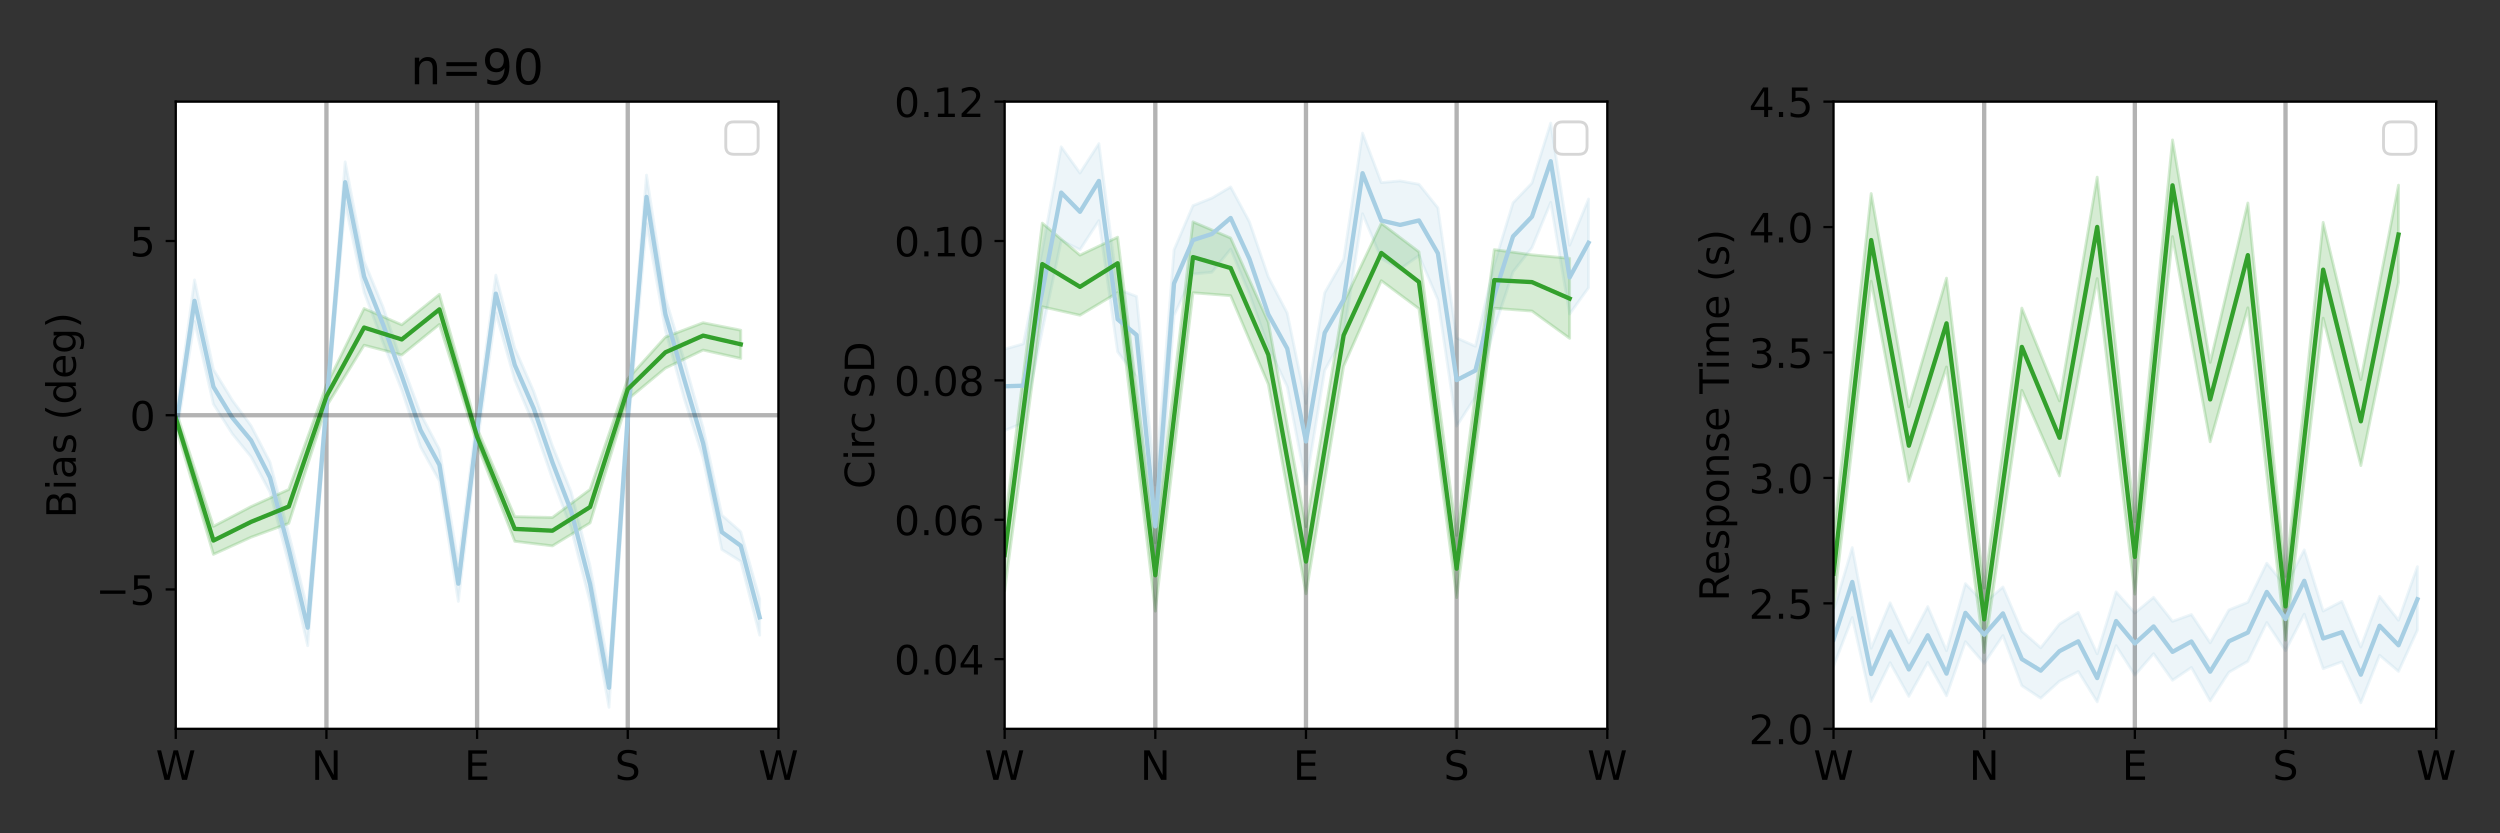 <?xml version="1.0" encoding="utf-8" standalone="no"?>
<!DOCTYPE svg PUBLIC "-//W3C//DTD SVG 1.1//EN"
  "http://www.w3.org/Graphics/SVG/1.1/DTD/svg11.dtd">
<!-- Created with matplotlib (https://matplotlib.org/) -->
<svg height="288pt" version="1.1" viewBox="0 0 864 288" width="864pt" xmlns="http://www.w3.org/2000/svg" xmlns:xlink="http://www.w3.org/1999/xlink">
 <rect x="0" y="0" width="864" height="288" fill="#333333" stroke="none"/>
 <defs>
  <style type="text/css">*{stroke-linecap:butt;stroke-linejoin:round;}</style>
 </defs>
 <g id="figure_1">
  <g id="patch_1">
   <path d="M 0 288 
L 864 288 
L 864 0 
L 0 0 
z
" style="fill:none;"/>
  </g>
  <g id="axes_1">
   <g id="patch_2">
    <path d="M 60.745 251.88 
L 269.022 251.88 
L 269.022 35.12 
L 60.745 35.12 
z
" style="fill:#ffffff;"/>
   </g>
   <g id="PolyCollection_1">
    <defs>
     <path d="M 60.745 -143.484 
L 60.745 -136.13 
L 67.225 -176.888 
L 73.762 -148.343 
L 80.3 -138.04 
L 86.78 -130.117 
L 93.317 -117.848 
L 99.797 -93.13 
L 106.335 -64.831 
L 112.814 -144.459 
L 119.294 -217.596 
L 125.832 -187.005 
L 132.369 -169.639 
L 138.849 -153.167 
L 145.329 -133.56 
L 151.866 -121.747 
L 158.404 -80.16 
L 164.884 -134.264 
L 171.363 -179.828 
L 177.901 -156.592 
L 184.439 -141.289 
L 190.918 -122.492 
L 197.398 -105.372 
L 203.936 -79.85 
L 210.473 -43.555 
L 216.953 -138.629 
L 223.433 -210.698 
L 229.97 -173.782 
L 236.45 -150.308 
L 242.988 -129.642 
L 249.468 -98.074 
L 256.005 -93.977 
L 262.543 -68.491 
L 262.543 -80.965 
L 262.543 -80.965 
L 256.005 -104.22 
L 249.468 -109.975 
L 242.988 -140.183 
L 236.45 -163.445 
L 229.97 -185.052 
L 223.433 -227.48 
L 216.953 -148.509 
L 210.473 -56.692 
L 203.936 -92.39 
L 197.398 -117.996 
L 190.918 -133.978 
L 184.439 -152.775 
L 177.901 -167.726 
L 171.363 -192.924 
L 164.884 -144.122 
L 158.404 -93.116 
L 151.866 -132.654 
L 145.329 -145.088 
L 138.849 -162.677 
L 132.369 -181.938 
L 125.832 -197.756 
L 119.294 -232.045 
L 112.814 -150.904 
L 106.335 -77.352 
L 99.797 -103.585 
L 93.317 -128.257 
L 86.78 -140.845 
L 80.3 -149.664 
L 73.762 -160.341 
L 67.225 -191.259 
L 60.745 -143.484 
z
" id="m3b70062674" style="stroke:#a6cee3;stroke-opacity:0.2;"/>
    </defs>
    <g clip-path="url(#pc6b7d9bf88)">
     <use style="fill:#a6cee3;fill-opacity:0.2;stroke:#a6cee3;stroke-opacity:0.2;" x="0" xlink:href="#m3b70062674" y="288"/>
    </g>
   </g>
   <g id="PolyCollection_2">
    <defs>
     <path d="M 60.745 -146.201 
L 60.745 -140.635 
L 73.762 -96.416 
L 86.78 -102.343 
L 99.797 -107.123 
L 112.814 -147.532 
L 125.832 -168.695 
L 138.849 -165.306 
L 151.866 -175.875 
L 164.884 -134.391 
L 177.901 -100.922 
L 190.918 -99.34 
L 203.936 -107.278 
L 216.953 -149.954 
L 229.97 -160.774 
L 242.988 -167.021 
L 256.005 -164.12 
L 256.005 -173.881 
L 256.005 -173.881 
L 242.988 -176.473 
L 229.97 -171.517 
L 216.953 -157.073 
L 203.936 -118.858 
L 190.918 -109.16 
L 177.901 -109.448 
L 164.884 -139.968 
L 151.866 -186.264 
L 138.849 -175.76 
L 125.832 -181.375 
L 112.814 -154.87 
L 99.797 -118.848 
L 86.78 -112.938 
L 73.762 -106.1 
L 60.745 -146.201 
z
" id="mdc001e0577" style="stroke:#33a02c;stroke-opacity:0.2;"/>
    </defs>
    <g clip-path="url(#pc6b7d9bf88)">
     <use style="fill:#33a02c;fill-opacity:0.2;stroke:#33a02c;stroke-opacity:0.2;" x="0" xlink:href="#mdc001e0577" y="288"/>
    </g>
   </g>
   <g id="matplotlib.axis_1">
    <g id="xtick_1">
     <g id="line2d_1">
      <defs>
       <path d="M 0 0 
L 0 3.5 
" id="m1fbebe0f69" style="stroke:#000000;stroke-width:0.8;"/>
      </defs>
      <g>
       <use style="stroke:#000000;stroke-width:0.8;" x="60.745" xlink:href="#m1fbebe0f69" y="251.88"/>
      </g>
     </g>
     <g id="text_1">
      <!-- W -->
      <g transform="translate(53.824 269.518)scale(0.14 -0.14)">
       <defs>
        <path d="M 3.328 72.906 
L 13.281 72.906 
L 28.609 11.281 
L 43.891 72.906 
L 54.984 72.906 
L 70.312 11.281 
L 85.594 72.906 
L 95.609 72.906 
L 77.297 0 
L 64.891 0 
L 49.516 63.281 
L 33.984 0 
L 21.578 0 
z
" id="DejaVuSans-87"/>
       </defs>
       <use xlink:href="#DejaVuSans-87"/>
      </g>
     </g>
    </g>
    <g id="xtick_2">
     <g id="line2d_2">
      <g>
       <use style="stroke:#000000;stroke-width:0.8;" x="112.814" xlink:href="#m1fbebe0f69" y="251.88"/>
      </g>
     </g>
     <g id="text_2">
      <!-- N -->
      <g transform="translate(107.578 269.518)scale(0.14 -0.14)">
       <defs>
        <path d="M 9.812 72.906 
L 23.094 72.906 
L 55.422 11.922 
L 55.422 72.906 
L 64.984 72.906 
L 64.984 0 
L 51.703 0 
L 19.391 60.984 
L 19.391 0 
L 9.812 0 
z
" id="DejaVuSans-78"/>
       </defs>
       <use xlink:href="#DejaVuSans-78"/>
      </g>
     </g>
    </g>
    <g id="xtick_3">
     <g id="line2d_3">
      <g>
       <use style="stroke:#000000;stroke-width:0.8;" x="164.884" xlink:href="#m1fbebe0f69" y="251.88"/>
      </g>
     </g>
     <g id="text_3">
      <!-- E -->
      <g transform="translate(160.461 269.518)scale(0.14 -0.14)">
       <defs>
        <path d="M 9.812 72.906 
L 55.906 72.906 
L 55.906 64.594 
L 19.672 64.594 
L 19.672 43.016 
L 54.391 43.016 
L 54.391 34.719 
L 19.672 34.719 
L 19.672 8.297 
L 56.781 8.297 
L 56.781 0 
L 9.812 0 
z
" id="DejaVuSans-69"/>
       </defs>
       <use xlink:href="#DejaVuSans-69"/>
      </g>
     </g>
    </g>
    <g id="xtick_4">
     <g id="line2d_4">
      <g>
       <use style="stroke:#000000;stroke-width:0.8;" x="216.953" xlink:href="#m1fbebe0f69" y="251.88"/>
      </g>
     </g>
     <g id="text_4">
      <!-- S -->
      <g transform="translate(212.509 269.518)scale(0.14 -0.14)">
       <defs>
        <path d="M 53.516 70.516 
L 53.516 60.891 
Q 47.906 63.578 42.922 64.891 
Q 37.938 66.219 33.297 66.219 
Q 25.25 66.219 20.875 63.094 
Q 16.5 59.969 16.5 54.203 
Q 16.5 49.359 19.406 46.891 
Q 22.312 44.438 30.422 42.922 
L 36.375 41.703 
Q 47.406 39.594 52.656 34.297 
Q 57.906 29 57.906 20.125 
Q 57.906 9.516 50.797 4.047 
Q 43.703 -1.422 29.984 -1.422 
Q 24.812 -1.422 18.969 -0.25 
Q 13.141 0.922 6.891 3.219 
L 6.891 13.375 
Q 12.891 10.016 18.656 8.297 
Q 24.422 6.594 29.984 6.594 
Q 38.422 6.594 43.016 9.906 
Q 47.609 13.234 47.609 19.391 
Q 47.609 24.75 44.312 27.781 
Q 41.016 30.812 33.5 32.328 
L 27.484 33.5 
Q 16.453 35.688 11.516 40.375 
Q 6.594 45.062 6.594 53.422 
Q 6.594 63.094 13.406 68.656 
Q 20.219 74.219 32.172 74.219 
Q 37.312 74.219 42.625 73.281 
Q 47.953 72.359 53.516 70.516 
z
" id="DejaVuSans-83"/>
       </defs>
       <use xlink:href="#DejaVuSans-83"/>
      </g>
     </g>
    </g>
    <g id="xtick_5">
     <g id="line2d_5">
      <g>
       <use style="stroke:#000000;stroke-width:0.8;" x="269.022" xlink:href="#m1fbebe0f69" y="251.88"/>
      </g>
     </g>
     <g id="text_5">
      <!-- W -->
      <g transform="translate(262.101 269.518)scale(0.14 -0.14)">
       <use xlink:href="#DejaVuSans-87"/>
      </g>
     </g>
    </g>
   </g>
   <g id="matplotlib.axis_2">
    <g id="ytick_1">
     <g id="line2d_6">
      <defs>
       <path d="M 0 0 
L -3.5 0 
" id="mf4f71042ec" style="stroke:#000000;stroke-width:0.8;"/>
      </defs>
      <g>
       <use style="stroke:#000000;stroke-width:0.8;" x="60.745" xlink:href="#mf4f71042ec" y="203.711"/>
      </g>
     </g>
     <g id="text_6">
      <!-- −5 -->
      <g transform="translate(33.106 209.03)scale(0.14 -0.14)">
       <defs>
        <path d="M 10.594 35.5 
L 73.188 35.5 
L 73.188 27.203 
L 10.594 27.203 
z
" id="DejaVuSans-8722"/>
        <path d="M 10.797 72.906 
L 49.516 72.906 
L 49.516 64.594 
L 19.828 64.594 
L 19.828 46.734 
Q 21.969 47.469 24.109 47.828 
Q 26.266 48.188 28.422 48.188 
Q 40.625 48.188 47.75 41.5 
Q 54.891 34.812 54.891 23.391 
Q 54.891 11.625 47.562 5.094 
Q 40.234 -1.422 26.906 -1.422 
Q 22.312 -1.422 17.547 -0.641 
Q 12.797 0.141 7.719 1.703 
L 7.719 11.625 
Q 12.109 9.234 16.797 8.062 
Q 21.484 6.891 26.703 6.891 
Q 35.156 6.891 40.078 11.328 
Q 45.016 15.766 45.016 23.391 
Q 45.016 31 40.078 35.438 
Q 35.156 39.891 26.703 39.891 
Q 22.75 39.891 18.812 39.016 
Q 14.891 38.141 10.797 36.281 
z
" id="DejaVuSans-53"/>
       </defs>
       <use xlink:href="#DejaVuSans-8722"/>
       <use x="83.789" xlink:href="#DejaVuSans-53"/>
      </g>
     </g>
    </g>
    <g id="ytick_2">
     <g id="line2d_7">
      <g>
       <use style="stroke:#000000;stroke-width:0.8;" x="60.745" xlink:href="#mf4f71042ec" y="143.5"/>
      </g>
     </g>
     <g id="text_7">
      <!-- 0 -->
      <g transform="translate(44.837 148.819)scale(0.14 -0.14)">
       <defs>
        <path d="M 31.781 66.406 
Q 24.172 66.406 20.328 58.906 
Q 16.5 51.422 16.5 36.375 
Q 16.5 21.391 20.328 13.891 
Q 24.172 6.391 31.781 6.391 
Q 39.453 6.391 43.281 13.891 
Q 47.125 21.391 47.125 36.375 
Q 47.125 51.422 43.281 58.906 
Q 39.453 66.406 31.781 66.406 
z
M 31.781 74.219 
Q 44.047 74.219 50.516 64.516 
Q 56.984 54.828 56.984 36.375 
Q 56.984 17.969 50.516 8.266 
Q 44.047 -1.422 31.781 -1.422 
Q 19.531 -1.422 13.062 8.266 
Q 6.594 17.969 6.594 36.375 
Q 6.594 54.828 13.062 64.516 
Q 19.531 74.219 31.781 74.219 
z
" id="DejaVuSans-48"/>
       </defs>
       <use xlink:href="#DejaVuSans-48"/>
      </g>
     </g>
    </g>
    <g id="ytick_3">
     <g id="line2d_8">
      <g>
       <use style="stroke:#000000;stroke-width:0.8;" x="60.745" xlink:href="#mf4f71042ec" y="83.289"/>
      </g>
     </g>
     <g id="text_8">
      <!-- 5 -->
      <g transform="translate(44.837 88.608)scale(0.14 -0.14)">
       <use xlink:href="#DejaVuSans-53"/>
      </g>
     </g>
    </g>
    <g id="text_9">
     <!-- Bias (deg) -->
     <g transform="translate(26.194 179.065)rotate(-90)scale(0.14 -0.14)">
      <defs>
       <path d="M 19.672 34.812 
L 19.672 8.109 
L 35.5 8.109 
Q 43.453 8.109 47.281 11.406 
Q 51.125 14.703 51.125 21.484 
Q 51.125 28.328 47.281 31.562 
Q 43.453 34.812 35.5 34.812 
z
M 19.672 64.797 
L 19.672 42.828 
L 34.281 42.828 
Q 41.5 42.828 45.031 45.531 
Q 48.578 48.25 48.578 53.812 
Q 48.578 59.328 45.031 62.062 
Q 41.5 64.797 34.281 64.797 
z
M 9.812 72.906 
L 35.016 72.906 
Q 46.297 72.906 52.391 68.219 
Q 58.5 63.531 58.5 54.891 
Q 58.5 48.188 55.375 44.234 
Q 52.25 40.281 46.188 39.312 
Q 53.469 37.75 57.5 32.781 
Q 61.531 27.828 61.531 20.406 
Q 61.531 10.641 54.891 5.312 
Q 48.25 0 35.984 0 
L 9.812 0 
z
" id="DejaVuSans-66"/>
       <path d="M 9.422 54.688 
L 18.406 54.688 
L 18.406 0 
L 9.422 0 
z
M 9.422 75.984 
L 18.406 75.984 
L 18.406 64.594 
L 9.422 64.594 
z
" id="DejaVuSans-105"/>
       <path d="M 34.281 27.484 
Q 23.391 27.484 19.188 25 
Q 14.984 22.516 14.984 16.5 
Q 14.984 11.719 18.141 8.906 
Q 21.297 6.109 26.703 6.109 
Q 34.188 6.109 38.703 11.406 
Q 43.219 16.703 43.219 25.484 
L 43.219 27.484 
z
M 52.203 31.203 
L 52.203 0 
L 43.219 0 
L 43.219 8.297 
Q 40.141 3.328 35.547 0.953 
Q 30.953 -1.422 24.312 -1.422 
Q 15.922 -1.422 10.953 3.297 
Q 6 8.016 6 15.922 
Q 6 25.141 12.172 29.828 
Q 18.359 34.516 30.609 34.516 
L 43.219 34.516 
L 43.219 35.406 
Q 43.219 41.609 39.141 45 
Q 35.062 48.391 27.688 48.391 
Q 23 48.391 18.547 47.266 
Q 14.109 46.141 10.016 43.891 
L 10.016 52.203 
Q 14.938 54.109 19.578 55.047 
Q 24.219 56 28.609 56 
Q 40.484 56 46.344 49.844 
Q 52.203 43.703 52.203 31.203 
z
" id="DejaVuSans-97"/>
       <path d="M 44.281 53.078 
L 44.281 44.578 
Q 40.484 46.531 36.375 47.5 
Q 32.281 48.484 27.875 48.484 
Q 21.188 48.484 17.844 46.438 
Q 14.5 44.391 14.5 40.281 
Q 14.5 37.156 16.891 35.375 
Q 19.281 33.594 26.516 31.984 
L 29.594 31.297 
Q 39.156 29.25 43.188 25.516 
Q 47.219 21.781 47.219 15.094 
Q 47.219 7.469 41.188 3.016 
Q 35.156 -1.422 24.609 -1.422 
Q 20.219 -1.422 15.453 -0.562 
Q 10.688 0.297 5.422 2 
L 5.422 11.281 
Q 10.406 8.688 15.234 7.391 
Q 20.062 6.109 24.812 6.109 
Q 31.156 6.109 34.562 8.281 
Q 37.984 10.453 37.984 14.406 
Q 37.984 18.062 35.516 20.016 
Q 33.062 21.969 24.703 23.781 
L 21.578 24.516 
Q 13.234 26.266 9.516 29.906 
Q 5.812 33.547 5.812 39.891 
Q 5.812 47.609 11.281 51.797 
Q 16.75 56 26.812 56 
Q 31.781 56 36.172 55.266 
Q 40.578 54.547 44.281 53.078 
z
" id="DejaVuSans-115"/>
       <path id="DejaVuSans-32"/>
       <path d="M 31 75.875 
Q 24.469 64.656 21.281 53.656 
Q 18.109 42.672 18.109 31.391 
Q 18.109 20.125 21.312 9.062 
Q 24.516 -2 31 -13.188 
L 23.188 -13.188 
Q 15.875 -1.703 12.234 9.375 
Q 8.594 20.453 8.594 31.391 
Q 8.594 42.281 12.203 53.312 
Q 15.828 64.359 23.188 75.875 
z
" id="DejaVuSans-40"/>
       <path d="M 45.406 46.391 
L 45.406 75.984 
L 54.391 75.984 
L 54.391 0 
L 45.406 0 
L 45.406 8.203 
Q 42.578 3.328 38.25 0.953 
Q 33.938 -1.422 27.875 -1.422 
Q 17.969 -1.422 11.734 6.484 
Q 5.516 14.406 5.516 27.297 
Q 5.516 40.188 11.734 48.094 
Q 17.969 56 27.875 56 
Q 33.938 56 38.25 53.625 
Q 42.578 51.266 45.406 46.391 
z
M 14.797 27.297 
Q 14.797 17.391 18.875 11.75 
Q 22.953 6.109 30.078 6.109 
Q 37.203 6.109 41.297 11.75 
Q 45.406 17.391 45.406 27.297 
Q 45.406 37.203 41.297 42.844 
Q 37.203 48.484 30.078 48.484 
Q 22.953 48.484 18.875 42.844 
Q 14.797 37.203 14.797 27.297 
z
" id="DejaVuSans-100"/>
       <path d="M 56.203 29.594 
L 56.203 25.203 
L 14.891 25.203 
Q 15.484 15.922 20.484 11.062 
Q 25.484 6.203 34.422 6.203 
Q 39.594 6.203 44.453 7.469 
Q 49.312 8.734 54.109 11.281 
L 54.109 2.781 
Q 49.266 0.734 44.188 -0.344 
Q 39.109 -1.422 33.891 -1.422 
Q 20.797 -1.422 13.156 6.188 
Q 5.516 13.812 5.516 26.812 
Q 5.516 40.234 12.766 48.109 
Q 20.016 56 32.328 56 
Q 43.359 56 49.781 48.891 
Q 56.203 41.797 56.203 29.594 
z
M 47.219 32.234 
Q 47.125 39.594 43.094 43.984 
Q 39.062 48.391 32.422 48.391 
Q 24.906 48.391 20.391 44.141 
Q 15.875 39.891 15.188 32.172 
z
" id="DejaVuSans-101"/>
       <path d="M 45.406 27.984 
Q 45.406 37.75 41.375 43.109 
Q 37.359 48.484 30.078 48.484 
Q 22.859 48.484 18.828 43.109 
Q 14.797 37.75 14.797 27.984 
Q 14.797 18.266 18.828 12.891 
Q 22.859 7.516 30.078 7.516 
Q 37.359 7.516 41.375 12.891 
Q 45.406 18.266 45.406 27.984 
z
M 54.391 6.781 
Q 54.391 -7.172 48.188 -13.984 
Q 42 -20.797 29.203 -20.797 
Q 24.469 -20.797 20.266 -20.094 
Q 16.062 -19.391 12.109 -17.922 
L 12.109 -9.188 
Q 16.062 -11.328 19.922 -12.344 
Q 23.781 -13.375 27.781 -13.375 
Q 36.625 -13.375 41.016 -8.766 
Q 45.406 -4.156 45.406 5.172 
L 45.406 9.625 
Q 42.625 4.781 38.281 2.391 
Q 33.938 0 27.875 0 
Q 17.828 0 11.672 7.656 
Q 5.516 15.328 5.516 27.984 
Q 5.516 40.672 11.672 48.328 
Q 17.828 56 27.875 56 
Q 33.938 56 38.281 53.609 
Q 42.625 51.219 45.406 46.391 
L 45.406 54.688 
L 54.391 54.688 
z
" id="DejaVuSans-103"/>
       <path d="M 8.016 75.875 
L 15.828 75.875 
Q 23.141 64.359 26.781 53.312 
Q 30.422 42.281 30.422 31.391 
Q 30.422 20.453 26.781 9.375 
Q 23.141 -1.703 15.828 -13.188 
L 8.016 -13.188 
Q 14.5 -2 17.703 9.062 
Q 20.906 20.125 20.906 31.391 
Q 20.906 42.672 17.703 53.656 
Q 14.5 64.656 8.016 75.875 
z
" id="DejaVuSans-41"/>
      </defs>
      <use xlink:href="#DejaVuSans-66"/>
      <use x="68.604" xlink:href="#DejaVuSans-105"/>
      <use x="96.387" xlink:href="#DejaVuSans-97"/>
      <use x="157.666" xlink:href="#DejaVuSans-115"/>
      <use x="209.766" xlink:href="#DejaVuSans-32"/>
      <use x="241.553" xlink:href="#DejaVuSans-40"/>
      <use x="280.566" xlink:href="#DejaVuSans-100"/>
      <use x="344.043" xlink:href="#DejaVuSans-101"/>
      <use x="405.566" xlink:href="#DejaVuSans-103"/>
      <use x="469.043" xlink:href="#DejaVuSans-41"/>
     </g>
    </g>
   </g>
   <g id="LineCollection_1">
    <path clip-path="url(#pc6b7d9bf88)" d="M 112.814 251.88 
L 112.814 35.12 
" style="fill:none;stroke:#000000;stroke-opacity:0.3;stroke-width:1.5;"/>
    <path clip-path="url(#pc6b7d9bf88)" d="M 164.884 251.88 
L 164.884 35.12 
" style="fill:none;stroke:#000000;stroke-opacity:0.3;stroke-width:1.5;"/>
    <path clip-path="url(#pc6b7d9bf88)" d="M 216.953 251.88 
L 216.953 35.12 
" style="fill:none;stroke:#000000;stroke-opacity:0.3;stroke-width:1.5;"/>
   </g>
   <g id="line2d_9">
    <path clip-path="url(#pc6b7d9bf88)" d="M 60.745 148.222 
L 67.225 103.981 
L 73.762 133.682 
L 80.3 144.371 
L 86.78 152.209 
L 93.317 165.015 
L 99.797 189.645 
L 106.335 216.918 
L 112.814 140.188 
L 119.294 62.97 
L 125.832 95.588 
L 132.369 112.084 
L 138.849 129.896 
L 145.329 148.614 
L 151.866 160.701 
L 158.404 201.719 
L 164.884 148.849 
L 171.363 101.5 
L 177.901 126.155 
L 184.439 141.124 
L 190.918 159.795 
L 197.398 176.61 
L 203.936 201.882 
L 210.473 237.677 
L 216.953 144.227 
L 223.433 68.051 
L 229.97 108.612 
L 236.45 131.064 
L 242.988 153.163 
L 249.468 183.904 
L 256.005 188.61 
L 262.543 213.346 
" style="fill:none;stroke:#a6cee3;stroke-linecap:square;stroke-width:1.5;"/>
   </g>
   <g id="line2d_10">
    <path clip-path="url(#pc6b7d9bf88)" d="M 60.745 144.479 
L 73.762 186.811 
L 86.78 180.351 
L 99.797 175.052 
L 112.814 136.995 
L 125.832 113.207 
L 138.849 117.308 
L 151.866 106.922 
L 164.884 150.917 
L 177.901 182.793 
L 190.918 183.409 
L 203.936 175.221 
L 216.953 134.514 
L 229.97 121.753 
L 242.988 115.995 
L 256.005 118.991 
" style="fill:none;stroke:#33a02c;stroke-linecap:square;stroke-width:1.5;"/>
   </g>
   <g id="line2d_11"/>
   <g id="line2d_12"/>
   <g id="line2d_13">
    <path clip-path="url(#pc6b7d9bf88)" d="M 60.745 143.5 
L 269.022 143.5 
" style="fill:none;stroke:#000000;stroke-linecap:square;stroke-opacity:0.3;stroke-width:1.5;"/>
   </g>
   <g id="patch_3">
    <path d="M 60.745 251.88 
L 60.745 35.12 
" style="fill:none;stroke:#000000;stroke-linecap:square;stroke-linejoin:miter;stroke-width:0.8;"/>
   </g>
   <g id="patch_4">
    <path d="M 269.022 251.88 
L 269.022 35.12 
" style="fill:none;stroke:#000000;stroke-linecap:square;stroke-linejoin:miter;stroke-width:0.8;"/>
   </g>
   <g id="patch_5">
    <path d="M 60.745 251.88 
L 269.022 251.88 
" style="fill:none;stroke:#000000;stroke-linecap:square;stroke-linejoin:miter;stroke-width:0.8;"/>
   </g>
   <g id="patch_6">
    <path d="M 60.745 35.12 
L 269.022 35.12 
" style="fill:none;stroke:#000000;stroke-linecap:square;stroke-linejoin:miter;stroke-width:0.8;"/>
   </g>
   <g id="text_10">
    <!-- n=90 -->
    <g transform="translate(141.832 29.12)scale(0.168 -0.168)">
     <defs>
      <path d="M 54.891 33.016 
L 54.891 0 
L 45.906 0 
L 45.906 32.719 
Q 45.906 40.484 42.875 44.328 
Q 39.844 48.188 33.797 48.188 
Q 26.516 48.188 22.312 43.547 
Q 18.109 38.922 18.109 30.906 
L 18.109 0 
L 9.078 0 
L 9.078 54.688 
L 18.109 54.688 
L 18.109 46.188 
Q 21.344 51.125 25.703 53.562 
Q 30.078 56 35.797 56 
Q 45.219 56 50.047 50.172 
Q 54.891 44.344 54.891 33.016 
z
" id="DejaVuSans-110"/>
      <path d="M 10.594 45.406 
L 73.188 45.406 
L 73.188 37.203 
L 10.594 37.203 
z
M 10.594 25.484 
L 73.188 25.484 
L 73.188 17.188 
L 10.594 17.188 
z
" id="DejaVuSans-61"/>
      <path d="M 10.984 1.516 
L 10.984 10.5 
Q 14.703 8.734 18.5 7.812 
Q 22.312 6.891 25.984 6.891 
Q 35.75 6.891 40.891 13.453 
Q 46.047 20.016 46.781 33.406 
Q 43.953 29.203 39.594 26.953 
Q 35.25 24.703 29.984 24.703 
Q 19.047 24.703 12.672 31.312 
Q 6.297 37.938 6.297 49.422 
Q 6.297 60.641 12.938 67.422 
Q 19.578 74.219 30.609 74.219 
Q 43.266 74.219 49.922 64.516 
Q 56.594 54.828 56.594 36.375 
Q 56.594 19.141 48.406 8.859 
Q 40.234 -1.422 26.422 -1.422 
Q 22.703 -1.422 18.891 -0.688 
Q 15.094 0.047 10.984 1.516 
z
M 30.609 32.422 
Q 37.25 32.422 41.125 36.953 
Q 45.016 41.5 45.016 49.422 
Q 45.016 57.281 41.125 61.844 
Q 37.25 66.406 30.609 66.406 
Q 23.969 66.406 20.094 61.844 
Q 16.219 57.281 16.219 49.422 
Q 16.219 41.5 20.094 36.953 
Q 23.969 32.422 30.609 32.422 
z
" id="DejaVuSans-57"/>
     </defs>
     <use xlink:href="#DejaVuSans-110"/>
     <use x="63.379" xlink:href="#DejaVuSans-61"/>
     <use x="147.168" xlink:href="#DejaVuSans-57"/>
     <use x="210.791" xlink:href="#DejaVuSans-48"/>
    </g>
   </g>
   <g id="legend_1">
    <g id="patch_7">
     <path d="M 253.623 53.32 
L 259.223 53.32 
Q 262.022 53.32 262.022 50.52 
L 262.022 44.92 
Q 262.022 42.12 259.223 42.12 
L 253.623 42.12 
Q 250.822 42.12 250.822 44.92 
L 250.822 50.52 
Q 250.822 53.32 253.623 53.32 
z
" style="fill:#ffffff;opacity:0.8;stroke:#cccccc;stroke-linejoin:miter;"/>
    </g>
   </g>
  </g>
  <g id="axes_2">
   <g id="patch_8">
    <path d="M 347.205 251.88 
L 555.482 251.88 
L 555.482 35.12 
L 347.205 35.12 
z
" style="fill:#ffffff;"/>
   </g>
   <g id="PolyCollection_3">
    <defs>
     <path d="M 347.205 -167.331 
L 347.205 -139.188 
L 353.685 -141.854 
L 360.222 -173.787 
L 366.76 -204.91 
L 373.24 -201.694 
L 379.777 -211.739 
L 386.257 -166.388 
L 392.795 -157.724 
L 399.274 -91.929 
L 405.754 -178.903 
L 412.292 -193.296 
L 418.829 -193.901 
L 425.309 -201.884 
L 431.789 -186.512 
L 438.326 -168.228 
L 444.864 -154.361 
L 451.344 -120.665 
L 457.823 -159.978 
L 464.361 -172.027 
L 470.899 -214.127 
L 477.378 -198.603 
L 483.858 -194.99 
L 490.396 -199.678 
L 496.933 -184.393 
L 503.413 -140.75 
L 509.893 -150.8 
L 516.43 -174.534 
L 522.91 -194.056 
L 529.448 -202.394 
L 535.928 -218.065 
L 542.465 -179.482 
L 549.003 -188.561 
L 549.003 -219.215 
L 549.003 -219.215 
L 542.465 -203.246 
L 535.928 -245.47 
L 529.448 -224.743 
L 522.91 -217.906 
L 516.43 -196.637 
L 509.893 -168.341 
L 503.413 -171.205 
L 496.933 -216.163 
L 490.396 -224.321 
L 483.858 -225.474 
L 477.378 -224.899 
L 470.899 -241.992 
L 464.361 -198.33 
L 457.823 -186.843 
L 451.344 -148.626 
L 444.864 -179.79 
L 438.326 -192.328 
L 431.789 -211.348 
L 425.309 -223.394 
L 418.829 -219.541 
L 412.292 -216.941 
L 405.754 -201.678 
L 399.274 -120.401 
L 392.795 -185.562 
L 386.257 -188.091 
L 379.777 -238.357 
L 373.24 -228.202 
L 366.76 -237.257 
L 360.222 -201.588 
L 353.685 -169.176 
L 347.205 -167.331 
z
" id="med45083ece" style="stroke:#a6cee3;stroke-opacity:0.2;"/>
    </defs>
    <g clip-path="url(#pbb70ebb130)">
     <use style="fill:#a6cee3;fill-opacity:0.2;stroke:#a6cee3;stroke-opacity:0.2;" x="0" xlink:href="#med45083ece" y="288"/>
    </g>
   </g>
   <g id="PolyCollection_4">
    <defs>
     <path d="M 347.205 -106.616 
L 347.205 -83.769 
L 360.222 -181.981 
L 373.24 -179.05 
L 386.257 -186.874 
L 399.274 -76.793 
L 412.292 -186.823 
L 425.309 -185.806 
L 438.326 -155.192 
L 451.344 -82.791 
L 464.361 -161.428 
L 477.378 -190.987 
L 490.396 -181.295 
L 503.413 -81.468 
L 516.43 -181.476 
L 529.448 -180.5 
L 542.465 -171.083 
L 542.465 -198.711 
L 542.465 -198.711 
L 529.448 -199.937 
L 516.43 -201.729 
L 503.413 -102.979 
L 490.396 -200.951 
L 477.378 -210.815 
L 464.361 -183.416 
L 451.344 -105.979 
L 438.326 -176.682 
L 425.309 -205.75 
L 412.292 -211.33 
L 399.274 -100.43 
L 386.257 -206.036 
L 373.24 -199.835 
L 360.222 -210.874 
L 347.205 -106.616 
z
" id="m65d6207870" style="stroke:#33a02c;stroke-opacity:0.2;"/>
    </defs>
    <g clip-path="url(#pbb70ebb130)">
     <use style="fill:#33a02c;fill-opacity:0.2;stroke:#33a02c;stroke-opacity:0.2;" x="0" xlink:href="#m65d6207870" y="288"/>
    </g>
   </g>
   <g id="matplotlib.axis_3">
    <g id="xtick_6">
     <g id="line2d_14">
      <g>
       <use style="stroke:#000000;stroke-width:0.8;" x="347.205" xlink:href="#m1fbebe0f69" y="251.88"/>
      </g>
     </g>
     <g id="text_11">
      <!-- W -->
      <g transform="translate(340.284 269.518)scale(0.14 -0.14)">
       <use xlink:href="#DejaVuSans-87"/>
      </g>
     </g>
    </g>
    <g id="xtick_7">
     <g id="line2d_15">
      <g>
       <use style="stroke:#000000;stroke-width:0.8;" x="399.274" xlink:href="#m1fbebe0f69" y="251.88"/>
      </g>
     </g>
     <g id="text_12">
      <!-- N -->
      <g transform="translate(394.038 269.518)scale(0.14 -0.14)">
       <use xlink:href="#DejaVuSans-78"/>
      </g>
     </g>
    </g>
    <g id="xtick_8">
     <g id="line2d_16">
      <g>
       <use style="stroke:#000000;stroke-width:0.8;" x="451.344" xlink:href="#m1fbebe0f69" y="251.88"/>
      </g>
     </g>
     <g id="text_13">
      <!-- E -->
      <g transform="translate(446.921 269.518)scale(0.14 -0.14)">
       <use xlink:href="#DejaVuSans-69"/>
      </g>
     </g>
    </g>
    <g id="xtick_9">
     <g id="line2d_17">
      <g>
       <use style="stroke:#000000;stroke-width:0.8;" x="503.413" xlink:href="#m1fbebe0f69" y="251.88"/>
      </g>
     </g>
     <g id="text_14">
      <!-- S -->
      <g transform="translate(498.969 269.518)scale(0.14 -0.14)">
       <use xlink:href="#DejaVuSans-83"/>
      </g>
     </g>
    </g>
    <g id="xtick_10">
     <g id="line2d_18">
      <g>
       <use style="stroke:#000000;stroke-width:0.8;" x="555.482" xlink:href="#m1fbebe0f69" y="251.88"/>
      </g>
     </g>
     <g id="text_15">
      <!-- W -->
      <g transform="translate(548.561 269.518)scale(0.14 -0.14)">
       <use xlink:href="#DejaVuSans-87"/>
      </g>
     </g>
    </g>
   </g>
   <g id="matplotlib.axis_4">
    <g id="ytick_4">
     <g id="line2d_19">
      <g>
       <use style="stroke:#000000;stroke-width:0.8;" x="347.205" xlink:href="#mf4f71042ec" y="227.796"/>
      </g>
     </g>
     <g id="text_16">
      <!-- 0.04 -->
      <g transform="translate(309.033 233.114)scale(0.14 -0.14)">
       <defs>
        <path d="M 10.688 12.406 
L 21 12.406 
L 21 0 
L 10.688 0 
z
" id="DejaVuSans-46"/>
        <path d="M 37.797 64.312 
L 12.891 25.391 
L 37.797 25.391 
z
M 35.203 72.906 
L 47.609 72.906 
L 47.609 25.391 
L 58.016 25.391 
L 58.016 17.188 
L 47.609 17.188 
L 47.609 0 
L 37.797 0 
L 37.797 17.188 
L 4.891 17.188 
L 4.891 26.703 
z
" id="DejaVuSans-52"/>
       </defs>
       <use xlink:href="#DejaVuSans-48"/>
       <use x="63.623" xlink:href="#DejaVuSans-46"/>
       <use x="95.41" xlink:href="#DejaVuSans-48"/>
       <use x="159.033" xlink:href="#DejaVuSans-52"/>
      </g>
     </g>
    </g>
    <g id="ytick_5">
     <g id="line2d_20">
      <g>
       <use style="stroke:#000000;stroke-width:0.8;" x="347.205" xlink:href="#mf4f71042ec" y="179.627"/>
      </g>
     </g>
     <g id="text_17">
      <!-- 0.06 -->
      <g transform="translate(309.033 184.946)scale(0.14 -0.14)">
       <defs>
        <path d="M 33.016 40.375 
Q 26.375 40.375 22.484 35.828 
Q 18.609 31.297 18.609 23.391 
Q 18.609 15.531 22.484 10.953 
Q 26.375 6.391 33.016 6.391 
Q 39.656 6.391 43.531 10.953 
Q 47.406 15.531 47.406 23.391 
Q 47.406 31.297 43.531 35.828 
Q 39.656 40.375 33.016 40.375 
z
M 52.594 71.297 
L 52.594 62.312 
Q 48.875 64.062 45.094 64.984 
Q 41.312 65.922 37.594 65.922 
Q 27.828 65.922 22.672 59.328 
Q 17.531 52.734 16.797 39.406 
Q 19.672 43.656 24.016 45.922 
Q 28.375 48.188 33.594 48.188 
Q 44.578 48.188 50.953 41.516 
Q 57.328 34.859 57.328 23.391 
Q 57.328 12.156 50.688 5.359 
Q 44.047 -1.422 33.016 -1.422 
Q 20.359 -1.422 13.672 8.266 
Q 6.984 17.969 6.984 36.375 
Q 6.984 53.656 15.188 63.938 
Q 23.391 74.219 37.203 74.219 
Q 40.922 74.219 44.703 73.484 
Q 48.484 72.75 52.594 71.297 
z
" id="DejaVuSans-54"/>
       </defs>
       <use xlink:href="#DejaVuSans-48"/>
       <use x="63.623" xlink:href="#DejaVuSans-46"/>
       <use x="95.41" xlink:href="#DejaVuSans-48"/>
       <use x="159.033" xlink:href="#DejaVuSans-54"/>
      </g>
     </g>
    </g>
    <g id="ytick_6">
     <g id="line2d_21">
      <g>
       <use style="stroke:#000000;stroke-width:0.8;" x="347.205" xlink:href="#mf4f71042ec" y="131.458"/>
      </g>
     </g>
     <g id="text_18">
      <!-- 0.08 -->
      <g transform="translate(309.033 136.777)scale(0.14 -0.14)">
       <defs>
        <path d="M 31.781 34.625 
Q 24.75 34.625 20.719 30.859 
Q 16.703 27.094 16.703 20.516 
Q 16.703 13.922 20.719 10.156 
Q 24.75 6.391 31.781 6.391 
Q 38.812 6.391 42.859 10.172 
Q 46.922 13.969 46.922 20.516 
Q 46.922 27.094 42.891 30.859 
Q 38.875 34.625 31.781 34.625 
z
M 21.922 38.812 
Q 15.578 40.375 12.031 44.719 
Q 8.5 49.078 8.5 55.328 
Q 8.5 64.062 14.719 69.141 
Q 20.953 74.219 31.781 74.219 
Q 42.672 74.219 48.875 69.141 
Q 55.078 64.062 55.078 55.328 
Q 55.078 49.078 51.531 44.719 
Q 48 40.375 41.703 38.812 
Q 48.828 37.156 52.797 32.312 
Q 56.781 27.484 56.781 20.516 
Q 56.781 9.906 50.312 4.234 
Q 43.844 -1.422 31.781 -1.422 
Q 19.734 -1.422 13.25 4.234 
Q 6.781 9.906 6.781 20.516 
Q 6.781 27.484 10.781 32.312 
Q 14.797 37.156 21.922 38.812 
z
M 18.312 54.391 
Q 18.312 48.734 21.844 45.562 
Q 25.391 42.391 31.781 42.391 
Q 38.141 42.391 41.719 45.562 
Q 45.312 48.734 45.312 54.391 
Q 45.312 60.062 41.719 63.234 
Q 38.141 66.406 31.781 66.406 
Q 25.391 66.406 21.844 63.234 
Q 18.312 60.062 18.312 54.391 
z
" id="DejaVuSans-56"/>
       </defs>
       <use xlink:href="#DejaVuSans-48"/>
       <use x="63.623" xlink:href="#DejaVuSans-46"/>
       <use x="95.41" xlink:href="#DejaVuSans-48"/>
       <use x="159.033" xlink:href="#DejaVuSans-56"/>
      </g>
     </g>
    </g>
    <g id="ytick_7">
     <g id="line2d_22">
      <g>
       <use style="stroke:#000000;stroke-width:0.8;" x="347.205" xlink:href="#mf4f71042ec" y="83.289"/>
      </g>
     </g>
     <g id="text_19">
      <!-- 0.10 -->
      <g transform="translate(309.033 88.608)scale(0.14 -0.14)">
       <defs>
        <path d="M 12.406 8.297 
L 28.516 8.297 
L 28.516 63.922 
L 10.984 60.406 
L 10.984 69.391 
L 28.422 72.906 
L 38.281 72.906 
L 38.281 8.297 
L 54.391 8.297 
L 54.391 0 
L 12.406 0 
z
" id="DejaVuSans-49"/>
       </defs>
       <use xlink:href="#DejaVuSans-48"/>
       <use x="63.623" xlink:href="#DejaVuSans-46"/>
       <use x="95.41" xlink:href="#DejaVuSans-49"/>
       <use x="159.033" xlink:href="#DejaVuSans-48"/>
      </g>
     </g>
    </g>
    <g id="ytick_8">
     <g id="line2d_23">
      <g>
       <use style="stroke:#000000;stroke-width:0.8;" x="347.205" xlink:href="#mf4f71042ec" y="35.12"/>
      </g>
     </g>
     <g id="text_20">
      <!-- 0.12 -->
      <g transform="translate(309.033 40.439)scale(0.14 -0.14)">
       <defs>
        <path d="M 19.188 8.297 
L 53.609 8.297 
L 53.609 0 
L 7.328 0 
L 7.328 8.297 
Q 12.938 14.109 22.625 23.891 
Q 32.328 33.688 34.812 36.531 
Q 39.547 41.844 41.422 45.531 
Q 43.312 49.219 43.312 52.781 
Q 43.312 58.594 39.234 62.25 
Q 35.156 65.922 28.609 65.922 
Q 23.969 65.922 18.812 64.312 
Q 13.672 62.703 7.812 59.422 
L 7.812 69.391 
Q 13.766 71.781 18.938 73 
Q 24.125 74.219 28.422 74.219 
Q 39.75 74.219 46.484 68.547 
Q 53.219 62.891 53.219 53.422 
Q 53.219 48.922 51.531 44.891 
Q 49.859 40.875 45.406 35.406 
Q 44.188 33.984 37.641 27.219 
Q 31.109 20.453 19.188 8.297 
z
" id="DejaVuSans-50"/>
       </defs>
       <use xlink:href="#DejaVuSans-48"/>
       <use x="63.623" xlink:href="#DejaVuSans-46"/>
       <use x="95.41" xlink:href="#DejaVuSans-49"/>
       <use x="159.033" xlink:href="#DejaVuSans-50"/>
      </g>
     </g>
    </g>
    <g id="text_21">
     <!-- Circ SD -->
     <g transform="translate(302.122 168.96)rotate(-90)scale(0.14 -0.14)">
      <defs>
       <path d="M 64.406 67.281 
L 64.406 56.891 
Q 59.422 61.531 53.781 63.812 
Q 48.141 66.109 41.797 66.109 
Q 29.297 66.109 22.656 58.469 
Q 16.016 50.828 16.016 36.375 
Q 16.016 21.969 22.656 14.328 
Q 29.297 6.688 41.797 6.688 
Q 48.141 6.688 53.781 8.984 
Q 59.422 11.281 64.406 15.922 
L 64.406 5.609 
Q 59.234 2.094 53.438 0.328 
Q 47.656 -1.422 41.219 -1.422 
Q 24.656 -1.422 15.125 8.703 
Q 5.609 18.844 5.609 36.375 
Q 5.609 53.953 15.125 64.078 
Q 24.656 74.219 41.219 74.219 
Q 47.75 74.219 53.531 72.484 
Q 59.328 70.75 64.406 67.281 
z
" id="DejaVuSans-67"/>
       <path d="M 41.109 46.297 
Q 39.594 47.172 37.812 47.578 
Q 36.031 48 33.891 48 
Q 26.266 48 22.188 43.047 
Q 18.109 38.094 18.109 28.812 
L 18.109 0 
L 9.078 0 
L 9.078 54.688 
L 18.109 54.688 
L 18.109 46.188 
Q 20.953 51.172 25.484 53.578 
Q 30.031 56 36.531 56 
Q 37.453 56 38.578 55.875 
Q 39.703 55.766 41.062 55.516 
z
" id="DejaVuSans-114"/>
       <path d="M 48.781 52.594 
L 48.781 44.188 
Q 44.969 46.297 41.141 47.344 
Q 37.312 48.391 33.406 48.391 
Q 24.656 48.391 19.812 42.844 
Q 14.984 37.312 14.984 27.297 
Q 14.984 17.281 19.812 11.734 
Q 24.656 6.203 33.406 6.203 
Q 37.312 6.203 41.141 7.25 
Q 44.969 8.297 48.781 10.406 
L 48.781 2.094 
Q 45.016 0.344 40.984 -0.531 
Q 36.969 -1.422 32.422 -1.422 
Q 20.062 -1.422 12.781 6.344 
Q 5.516 14.109 5.516 27.297 
Q 5.516 40.672 12.859 48.328 
Q 20.219 56 33.016 56 
Q 37.156 56 41.109 55.141 
Q 45.062 54.297 48.781 52.594 
z
" id="DejaVuSans-99"/>
       <path d="M 19.672 64.797 
L 19.672 8.109 
L 31.594 8.109 
Q 46.688 8.109 53.688 14.938 
Q 60.688 21.781 60.688 36.531 
Q 60.688 51.172 53.688 57.984 
Q 46.688 64.797 31.594 64.797 
z
M 9.812 72.906 
L 30.078 72.906 
Q 51.266 72.906 61.172 64.094 
Q 71.094 55.281 71.094 36.531 
Q 71.094 17.672 61.125 8.828 
Q 51.172 0 30.078 0 
L 9.812 0 
z
" id="DejaVuSans-68"/>
      </defs>
      <use xlink:href="#DejaVuSans-67"/>
      <use x="69.824" xlink:href="#DejaVuSans-105"/>
      <use x="97.607" xlink:href="#DejaVuSans-114"/>
      <use x="136.471" xlink:href="#DejaVuSans-99"/>
      <use x="191.451" xlink:href="#DejaVuSans-32"/>
      <use x="223.238" xlink:href="#DejaVuSans-83"/>
      <use x="286.715" xlink:href="#DejaVuSans-68"/>
     </g>
    </g>
   </g>
   <g id="LineCollection_2">
    <path clip-path="url(#pbb70ebb130)" d="M 399.274 251.88 
L 399.274 35.12 
" style="fill:none;stroke:#000000;stroke-opacity:0.3;stroke-width:1.5;"/>
    <path clip-path="url(#pbb70ebb130)" d="M 451.344 251.88 
L 451.344 35.12 
" style="fill:none;stroke:#000000;stroke-opacity:0.3;stroke-width:1.5;"/>
    <path clip-path="url(#pbb70ebb130)" d="M 503.413 251.88 
L 503.413 35.12 
" style="fill:none;stroke:#000000;stroke-opacity:0.3;stroke-width:1.5;"/>
   </g>
   <g id="line2d_24">
    <path clip-path="url(#pbb70ebb130)" d="M 347.205 133.494 
L 353.685 133.293 
L 360.222 100.692 
L 366.76 66.566 
L 373.24 73.197 
L 379.777 62.537 
L 386.257 110.354 
L 392.795 115.771 
L 399.274 181.904 
L 405.754 97.953 
L 412.292 82.973 
L 418.829 80.861 
L 425.309 75.335 
L 431.789 89.431 
L 438.326 108.644 
L 444.864 120.45 
L 451.344 152.57 
L 457.823 115.011 
L 464.361 103.611 
L 470.899 59.861 
L 477.378 76.206 
L 483.858 77.731 
L 490.396 76.187 
L 496.933 87.552 
L 503.413 131.366 
L 509.893 128.035 
L 516.43 102.036 
L 522.91 81.694 
L 529.448 74.89 
L 535.928 55.72 
L 542.465 95.887 
L 549.003 83.904 
" style="fill:none;stroke:#a6cee3;stroke-linecap:square;stroke-width:1.5;"/>
   </g>
   <g id="line2d_25">
    <path clip-path="url(#pbb70ebb130)" d="M 347.205 191.807 
L 360.222 91.275 
L 373.24 99.134 
L 386.257 90.983 
L 399.274 198.796 
L 412.292 88.846 
L 425.309 92.64 
L 438.326 122.623 
L 451.344 194.056 
L 464.361 115.866 
L 477.378 87.422 
L 490.396 97.446 
L 503.413 196.535 
L 516.43 96.8 
L 529.448 97.495 
L 542.465 103.194 
" style="fill:none;stroke:#33a02c;stroke-linecap:square;stroke-width:1.5;"/>
   </g>
   <g id="line2d_26"/>
   <g id="line2d_27"/>
   <g id="patch_9">
    <path d="M 347.205 251.88 
L 347.205 35.12 
" style="fill:none;stroke:#000000;stroke-linecap:square;stroke-linejoin:miter;stroke-width:0.8;"/>
   </g>
   <g id="patch_10">
    <path d="M 555.482 251.88 
L 555.482 35.12 
" style="fill:none;stroke:#000000;stroke-linecap:square;stroke-linejoin:miter;stroke-width:0.8;"/>
   </g>
   <g id="patch_11">
    <path d="M 347.205 251.88 
L 555.482 251.88 
" style="fill:none;stroke:#000000;stroke-linecap:square;stroke-linejoin:miter;stroke-width:0.8;"/>
   </g>
   <g id="patch_12">
    <path d="M 347.205 35.12 
L 555.482 35.12 
" style="fill:none;stroke:#000000;stroke-linecap:square;stroke-linejoin:miter;stroke-width:0.8;"/>
   </g>
   <g id="legend_2">
    <g id="patch_13">
     <path d="M 540.082 53.32 
L 545.683 53.32 
Q 548.482 53.32 548.482 50.52 
L 548.482 44.92 
Q 548.482 42.12 545.683 42.12 
L 540.082 42.12 
Q 537.283 42.12 537.283 44.92 
L 537.283 50.52 
Q 537.283 53.32 540.082 53.32 
z
" style="fill:#ffffff;opacity:0.8;stroke:#cccccc;stroke-linejoin:miter;"/>
    </g>
   </g>
  </g>
  <g id="axes_3">
   <g id="patch_14">
    <path d="M 633.665 251.88 
L 841.942 251.88 
L 841.942 35.12 
L 633.665 35.12 
z
" style="fill:#ffffff;"/>
   </g>
   <g id="PolyCollection_5">
    <defs>
     <path d="M 633.665 -76.862 
L 633.665 -57.732 
L 640.145 -74.571 
L 646.682 -45.593 
L 653.22 -58.966 
L 659.7 -47.336 
L 666.237 -59.1 
L 672.717 -47.541 
L 679.255 -66.24 
L 685.734 -58.748 
L 692.214 -68.341 
L 698.752 -51.015 
L 705.289 -46.698 
L 711.769 -52.589 
L 718.249 -55.938 
L 724.786 -45.442 
L 731.324 -64.846 
L 737.804 -54.669 
L 744.283 -62.086 
L 750.821 -52.91 
L 757.359 -57.313 
L 763.838 -45.776 
L 770.318 -55.669 
L 776.856 -59.428 
L 783.393 -72.841 
L 789.873 -63.112 
L 796.353 -75.746 
L 802.89 -56.903 
L 809.37 -59.288 
L 815.908 -45.112 
L 822.388 -61.527 
L 828.925 -55.965 
L 835.463 -70.244 
L 835.463 -92.162 
L 835.463 -92.162 
L 828.925 -73.657 
L 822.388 -81.902 
L 815.908 -64.395 
L 809.37 -80.173 
L 802.89 -76.823 
L 796.353 -97.969 
L 789.873 -85.533 
L 783.393 -93.355 
L 776.856 -79.847 
L 770.318 -77.214 
L 763.838 -65.834 
L 757.359 -75.622 
L 750.821 -73.263 
L 744.283 -81.562 
L 737.804 -76.149 
L 731.324 -83.448 
L 724.786 -62.058 
L 718.249 -76.354 
L 711.769 -72.349 
L 705.289 -64.129 
L 698.752 -69.838 
L 692.214 -85.131 
L 685.734 -79.543 
L 679.255 -86.298 
L 672.717 -63.115 
L 666.237 -78.359 
L 659.7 -65.807 
L 653.22 -79.673 
L 646.682 -63.983 
L 640.145 -98.745 
L 633.665 -76.862 
z
" id="m280b29d156" style="stroke:#a6cee3;stroke-opacity:0.2;"/>
    </defs>
    <g clip-path="url(#pc7a0654569)">
     <use style="fill:#a6cee3;fill-opacity:0.2;stroke:#a6cee3;stroke-opacity:0.2;" x="0" xlink:href="#m280b29d156" y="288"/>
    </g>
   </g>
   <g id="PolyCollection_6">
    <defs>
     <path d="M 633.665 -102.76 
L 633.665 -77.951 
L 646.682 -190.818 
L 659.7 -121.66 
L 672.717 -161.159 
L 685.734 -62.497 
L 698.752 -153.098 
L 711.769 -123.512 
L 724.786 -191.713 
L 737.804 -82.667 
L 750.821 -206.232 
L 763.838 -135.312 
L 776.856 -181.606 
L 789.873 -66.758 
L 802.89 -178.053 
L 815.908 -127.109 
L 828.925 -190.465 
L 828.925 -224.004 
L 828.925 -224.004 
L 815.908 -156.824 
L 802.89 -211.146 
L 789.873 -88.79 
L 776.856 -217.837 
L 763.838 -162.77 
L 750.821 -239.64 
L 737.804 -107.732 
L 724.786 -226.778 
L 711.769 -149.454 
L 698.752 -181.523 
L 685.734 -84.778 
L 672.717 -191.879 
L 659.7 -147.392 
L 646.682 -221.1 
L 633.665 -102.76 
z
" id="ma41642803c" style="stroke:#33a02c;stroke-opacity:0.2;"/>
    </defs>
    <g clip-path="url(#pc7a0654569)">
     <use style="fill:#33a02c;fill-opacity:0.2;stroke:#33a02c;stroke-opacity:0.2;" x="0" xlink:href="#ma41642803c" y="288"/>
    </g>
   </g>
   <g id="matplotlib.axis_5">
    <g id="xtick_11">
     <g id="line2d_28">
      <g>
       <use style="stroke:#000000;stroke-width:0.8;" x="633.665" xlink:href="#m1fbebe0f69" y="251.88"/>
      </g>
     </g>
     <g id="text_22">
      <!-- W -->
      <g transform="translate(626.744 269.518)scale(0.14 -0.14)">
       <use xlink:href="#DejaVuSans-87"/>
      </g>
     </g>
    </g>
    <g id="xtick_12">
     <g id="line2d_29">
      <g>
       <use style="stroke:#000000;stroke-width:0.8;" x="685.734" xlink:href="#m1fbebe0f69" y="251.88"/>
      </g>
     </g>
     <g id="text_23">
      <!-- N -->
      <g transform="translate(680.497 269.518)scale(0.14 -0.14)">
       <use xlink:href="#DejaVuSans-78"/>
      </g>
     </g>
    </g>
    <g id="xtick_13">
     <g id="line2d_30">
      <g>
       <use style="stroke:#000000;stroke-width:0.8;" x="737.804" xlink:href="#m1fbebe0f69" y="251.88"/>
      </g>
     </g>
     <g id="text_24">
      <!-- E -->
      <g transform="translate(733.381 269.518)scale(0.14 -0.14)">
       <use xlink:href="#DejaVuSans-69"/>
      </g>
     </g>
    </g>
    <g id="xtick_14">
     <g id="line2d_31">
      <g>
       <use style="stroke:#000000;stroke-width:0.8;" x="789.873" xlink:href="#m1fbebe0f69" y="251.88"/>
      </g>
     </g>
     <g id="text_25">
      <!-- S -->
      <g transform="translate(785.429 269.518)scale(0.14 -0.14)">
       <use xlink:href="#DejaVuSans-83"/>
      </g>
     </g>
    </g>
    <g id="xtick_15">
     <g id="line2d_32">
      <g>
       <use style="stroke:#000000;stroke-width:0.8;" x="841.942" xlink:href="#m1fbebe0f69" y="251.88"/>
      </g>
     </g>
     <g id="text_26">
      <!-- W -->
      <g transform="translate(835.021 269.518)scale(0.14 -0.14)">
       <use xlink:href="#DejaVuSans-87"/>
      </g>
     </g>
    </g>
   </g>
   <g id="matplotlib.axis_6">
    <g id="ytick_9">
     <g id="line2d_33">
      <g>
       <use style="stroke:#000000;stroke-width:0.8;" x="633.665" xlink:href="#mf4f71042ec" y="251.88"/>
      </g>
     </g>
     <g id="text_27">
      <!-- 2.0 -->
      <g transform="translate(604.401 257.199)scale(0.14 -0.14)">
       <use xlink:href="#DejaVuSans-50"/>
       <use x="63.623" xlink:href="#DejaVuSans-46"/>
       <use x="95.41" xlink:href="#DejaVuSans-48"/>
      </g>
     </g>
    </g>
    <g id="ytick_10">
     <g id="line2d_34">
      <g>
       <use style="stroke:#000000;stroke-width:0.8;" x="633.665" xlink:href="#mf4f71042ec" y="208.528"/>
      </g>
     </g>
     <g id="text_28">
      <!-- 2.5 -->
      <g transform="translate(604.401 213.847)scale(0.14 -0.14)">
       <use xlink:href="#DejaVuSans-50"/>
       <use x="63.623" xlink:href="#DejaVuSans-46"/>
       <use x="95.41" xlink:href="#DejaVuSans-53"/>
      </g>
     </g>
    </g>
    <g id="ytick_11">
     <g id="line2d_35">
      <g>
       <use style="stroke:#000000;stroke-width:0.8;" x="633.665" xlink:href="#mf4f71042ec" y="165.176"/>
      </g>
     </g>
     <g id="text_29">
      <!-- 3.0 -->
      <g transform="translate(604.401 170.495)scale(0.14 -0.14)">
       <defs>
        <path d="M 40.578 39.312 
Q 47.656 37.797 51.625 33 
Q 55.609 28.219 55.609 21.188 
Q 55.609 10.406 48.188 4.484 
Q 40.766 -1.422 27.094 -1.422 
Q 22.516 -1.422 17.656 -0.516 
Q 12.797 0.391 7.625 2.203 
L 7.625 11.719 
Q 11.719 9.328 16.594 8.109 
Q 21.484 6.891 26.812 6.891 
Q 36.078 6.891 40.938 10.547 
Q 45.797 14.203 45.797 21.188 
Q 45.797 27.641 41.281 31.266 
Q 36.766 34.906 28.719 34.906 
L 20.219 34.906 
L 20.219 43.016 
L 29.109 43.016 
Q 36.375 43.016 40.234 45.922 
Q 44.094 48.828 44.094 54.297 
Q 44.094 59.906 40.109 62.906 
Q 36.141 65.922 28.719 65.922 
Q 24.656 65.922 20.016 65.031 
Q 15.375 64.156 9.812 62.312 
L 9.812 71.094 
Q 15.438 72.656 20.344 73.438 
Q 25.25 74.219 29.594 74.219 
Q 40.828 74.219 47.359 69.109 
Q 53.906 64.016 53.906 55.328 
Q 53.906 49.266 50.438 45.094 
Q 46.969 40.922 40.578 39.312 
z
" id="DejaVuSans-51"/>
       </defs>
       <use xlink:href="#DejaVuSans-51"/>
       <use x="63.623" xlink:href="#DejaVuSans-46"/>
       <use x="95.41" xlink:href="#DejaVuSans-48"/>
      </g>
     </g>
    </g>
    <g id="ytick_12">
     <g id="line2d_36">
      <g>
       <use style="stroke:#000000;stroke-width:0.8;" x="633.665" xlink:href="#mf4f71042ec" y="121.824"/>
      </g>
     </g>
     <g id="text_30">
      <!-- 3.5 -->
      <g transform="translate(604.401 127.143)scale(0.14 -0.14)">
       <use xlink:href="#DejaVuSans-51"/>
       <use x="63.623" xlink:href="#DejaVuSans-46"/>
       <use x="95.41" xlink:href="#DejaVuSans-53"/>
      </g>
     </g>
    </g>
    <g id="ytick_13">
     <g id="line2d_37">
      <g>
       <use style="stroke:#000000;stroke-width:0.8;" x="633.665" xlink:href="#mf4f71042ec" y="78.472"/>
      </g>
     </g>
     <g id="text_31">
      <!-- 4.0 -->
      <g transform="translate(604.401 83.791)scale(0.14 -0.14)">
       <use xlink:href="#DejaVuSans-52"/>
       <use x="63.623" xlink:href="#DejaVuSans-46"/>
       <use x="95.41" xlink:href="#DejaVuSans-48"/>
      </g>
     </g>
    </g>
    <g id="ytick_14">
     <g id="line2d_38">
      <g>
       <use style="stroke:#000000;stroke-width:0.8;" x="633.665" xlink:href="#mf4f71042ec" y="35.12"/>
      </g>
     </g>
     <g id="text_32">
      <!-- 4.5 -->
      <g transform="translate(604.401 40.439)scale(0.14 -0.14)">
       <use xlink:href="#DejaVuSans-52"/>
       <use x="63.623" xlink:href="#DejaVuSans-46"/>
       <use x="95.41" xlink:href="#DejaVuSans-53"/>
      </g>
     </g>
    </g>
    <g id="text_33">
     <!-- Response Time (s) -->
     <g transform="translate(597.489 207.805)rotate(-90)scale(0.14 -0.14)">
      <defs>
       <path d="M 44.391 34.188 
Q 47.562 33.109 50.562 29.594 
Q 53.562 26.078 56.594 19.922 
L 66.609 0 
L 56 0 
L 46.688 18.703 
Q 43.062 26.031 39.672 28.422 
Q 36.281 30.812 30.422 30.812 
L 19.672 30.812 
L 19.672 0 
L 9.812 0 
L 9.812 72.906 
L 32.078 72.906 
Q 44.578 72.906 50.734 67.672 
Q 56.891 62.453 56.891 51.906 
Q 56.891 45.016 53.688 40.469 
Q 50.484 35.938 44.391 34.188 
z
M 19.672 64.797 
L 19.672 38.922 
L 32.078 38.922 
Q 39.203 38.922 42.844 42.219 
Q 46.484 45.516 46.484 51.906 
Q 46.484 58.297 42.844 61.547 
Q 39.203 64.797 32.078 64.797 
z
" id="DejaVuSans-82"/>
       <path d="M 18.109 8.203 
L 18.109 -20.797 
L 9.078 -20.797 
L 9.078 54.688 
L 18.109 54.688 
L 18.109 46.391 
Q 20.953 51.266 25.266 53.625 
Q 29.594 56 35.594 56 
Q 45.562 56 51.781 48.094 
Q 58.016 40.188 58.016 27.297 
Q 58.016 14.406 51.781 6.484 
Q 45.562 -1.422 35.594 -1.422 
Q 29.594 -1.422 25.266 0.953 
Q 20.953 3.328 18.109 8.203 
z
M 48.688 27.297 
Q 48.688 37.203 44.609 42.844 
Q 40.531 48.484 33.406 48.484 
Q 26.266 48.484 22.188 42.844 
Q 18.109 37.203 18.109 27.297 
Q 18.109 17.391 22.188 11.75 
Q 26.266 6.109 33.406 6.109 
Q 40.531 6.109 44.609 11.75 
Q 48.688 17.391 48.688 27.297 
z
" id="DejaVuSans-112"/>
       <path d="M 30.609 48.391 
Q 23.391 48.391 19.188 42.75 
Q 14.984 37.109 14.984 27.297 
Q 14.984 17.484 19.156 11.844 
Q 23.344 6.203 30.609 6.203 
Q 37.797 6.203 41.984 11.859 
Q 46.188 17.531 46.188 27.297 
Q 46.188 37.016 41.984 42.703 
Q 37.797 48.391 30.609 48.391 
z
M 30.609 56 
Q 42.328 56 49.016 48.375 
Q 55.719 40.766 55.719 27.297 
Q 55.719 13.875 49.016 6.219 
Q 42.328 -1.422 30.609 -1.422 
Q 18.844 -1.422 12.172 6.219 
Q 5.516 13.875 5.516 27.297 
Q 5.516 40.766 12.172 48.375 
Q 18.844 56 30.609 56 
z
" id="DejaVuSans-111"/>
       <path d="M -0.297 72.906 
L 61.375 72.906 
L 61.375 64.594 
L 35.5 64.594 
L 35.5 0 
L 25.594 0 
L 25.594 64.594 
L -0.297 64.594 
z
" id="DejaVuSans-84"/>
       <path d="M 52 44.188 
Q 55.375 50.25 60.062 53.125 
Q 64.75 56 71.094 56 
Q 79.641 56 84.281 50.016 
Q 88.922 44.047 88.922 33.016 
L 88.922 0 
L 79.891 0 
L 79.891 32.719 
Q 79.891 40.578 77.094 44.375 
Q 74.312 48.188 68.609 48.188 
Q 61.625 48.188 57.562 43.547 
Q 53.516 38.922 53.516 30.906 
L 53.516 0 
L 44.484 0 
L 44.484 32.719 
Q 44.484 40.625 41.703 44.406 
Q 38.922 48.188 33.109 48.188 
Q 26.219 48.188 22.156 43.531 
Q 18.109 38.875 18.109 30.906 
L 18.109 0 
L 9.078 0 
L 9.078 54.688 
L 18.109 54.688 
L 18.109 46.188 
Q 21.188 51.219 25.484 53.609 
Q 29.781 56 35.688 56 
Q 41.656 56 45.828 52.969 
Q 50 49.953 52 44.188 
z
" id="DejaVuSans-109"/>
      </defs>
      <use xlink:href="#DejaVuSans-82"/>
      <use x="64.982" xlink:href="#DejaVuSans-101"/>
      <use x="126.506" xlink:href="#DejaVuSans-115"/>
      <use x="178.605" xlink:href="#DejaVuSans-112"/>
      <use x="242.082" xlink:href="#DejaVuSans-111"/>
      <use x="303.264" xlink:href="#DejaVuSans-110"/>
      <use x="366.643" xlink:href="#DejaVuSans-115"/>
      <use x="418.742" xlink:href="#DejaVuSans-101"/>
      <use x="480.266" xlink:href="#DejaVuSans-32"/>
      <use x="512.053" xlink:href="#DejaVuSans-84"/>
      <use x="570.012" xlink:href="#DejaVuSans-105"/>
      <use x="597.795" xlink:href="#DejaVuSans-109"/>
      <use x="695.207" xlink:href="#DejaVuSans-101"/>
      <use x="756.73" xlink:href="#DejaVuSans-32"/>
      <use x="788.518" xlink:href="#DejaVuSans-40"/>
      <use x="827.531" xlink:href="#DejaVuSans-115"/>
      <use x="879.631" xlink:href="#DejaVuSans-41"/>
     </g>
    </g>
   </g>
   <g id="LineCollection_3">
    <path clip-path="url(#pc7a0654569)" d="M 685.734 251.88 
L 685.734 35.12 
" style="fill:none;stroke:#000000;stroke-opacity:0.3;stroke-width:1.5;"/>
    <path clip-path="url(#pc7a0654569)" d="M 737.804 251.88 
L 737.804 35.12 
" style="fill:none;stroke:#000000;stroke-opacity:0.3;stroke-width:1.5;"/>
    <path clip-path="url(#pc7a0654569)" d="M 789.873 251.88 
L 789.873 35.12 
" style="fill:none;stroke:#000000;stroke-opacity:0.3;stroke-width:1.5;"/>
   </g>
   <g id="line2d_39">
    <path clip-path="url(#pc7a0654569)" d="M 633.665 221.061 
L 640.145 201.13 
L 646.682 232.946 
L 653.22 218.236 
L 659.7 231.353 
L 666.237 219.559 
L 672.717 232.8 
L 679.255 211.81 
L 685.734 219.361 
L 692.214 211.995 
L 698.752 227.782 
L 705.289 231.77 
L 711.769 225.025 
L 718.249 221.646 
L 724.786 234.337 
L 731.324 214.632 
L 737.804 222.382 
L 744.283 216.502 
L 750.821 225.278 
L 757.359 221.699 
L 763.838 232.132 
L 770.318 221.621 
L 776.856 218.605 
L 783.393 204.584 
L 789.873 213.916 
L 796.353 200.738 
L 802.89 220.642 
L 809.37 218.491 
L 815.908 233.161 
L 822.388 216.266 
L 828.925 222.994 
L 835.463 207.109 
" style="fill:none;stroke:#a6cee3;stroke-linecap:square;stroke-width:1.5;"/>
   </g>
   <g id="line2d_40">
    <path clip-path="url(#pc7a0654569)" d="M 633.665 198.284 
L 646.682 82.969 
L 659.7 154.027 
L 672.717 111.757 
L 685.734 214.036 
L 698.752 119.897 
L 711.769 151.279 
L 724.786 78.44 
L 737.804 192.469 
L 750.821 64.057 
L 763.838 138.036 
L 776.856 88.183 
L 789.873 209.575 
L 802.89 93.2 
L 815.908 145.597 
L 828.925 81.06 
" style="fill:none;stroke:#33a02c;stroke-linecap:square;stroke-width:1.5;"/>
   </g>
   <g id="line2d_41"/>
   <g id="line2d_42"/>
   <g id="patch_15">
    <path d="M 633.665 251.88 
L 633.665 35.12 
" style="fill:none;stroke:#000000;stroke-linecap:square;stroke-linejoin:miter;stroke-width:0.8;"/>
   </g>
   <g id="patch_16">
    <path d="M 841.942 251.88 
L 841.942 35.12 
" style="fill:none;stroke:#000000;stroke-linecap:square;stroke-linejoin:miter;stroke-width:0.8;"/>
   </g>
   <g id="patch_17">
    <path d="M 633.665 251.88 
L 841.942 251.88 
" style="fill:none;stroke:#000000;stroke-linecap:square;stroke-linejoin:miter;stroke-width:0.8;"/>
   </g>
   <g id="patch_18">
    <path d="M 633.665 35.12 
L 841.942 35.12 
" style="fill:none;stroke:#000000;stroke-linecap:square;stroke-linejoin:miter;stroke-width:0.8;"/>
   </g>
   <g id="legend_3">
    <g id="patch_19">
     <path d="M 826.543 53.32 
L 832.143 53.32 
Q 834.942 53.32 834.942 50.52 
L 834.942 44.92 
Q 834.942 42.12 832.143 42.12 
L 826.543 42.12 
Q 823.742 42.12 823.742 44.92 
L 823.742 50.52 
Q 823.742 53.32 826.543 53.32 
z
" style="fill:#ffffff;opacity:0.8;stroke:#cccccc;stroke-linejoin:miter;"/>
    </g>
   </g>
  </g>
 </g>
 <defs>
  <clipPath id="pc6b7d9bf88">
   <rect height="216.76" width="208.278" x="60.745" y="35.12"/>
  </clipPath>
  <clipPath id="pbb70ebb130">
   <rect height="216.76" width="208.278" x="347.205" y="35.12"/>
  </clipPath>
  <clipPath id="pc7a0654569">
   <rect height="216.76" width="208.278" x="633.665" y="35.12"/>
  </clipPath>
 </defs>
</svg>
